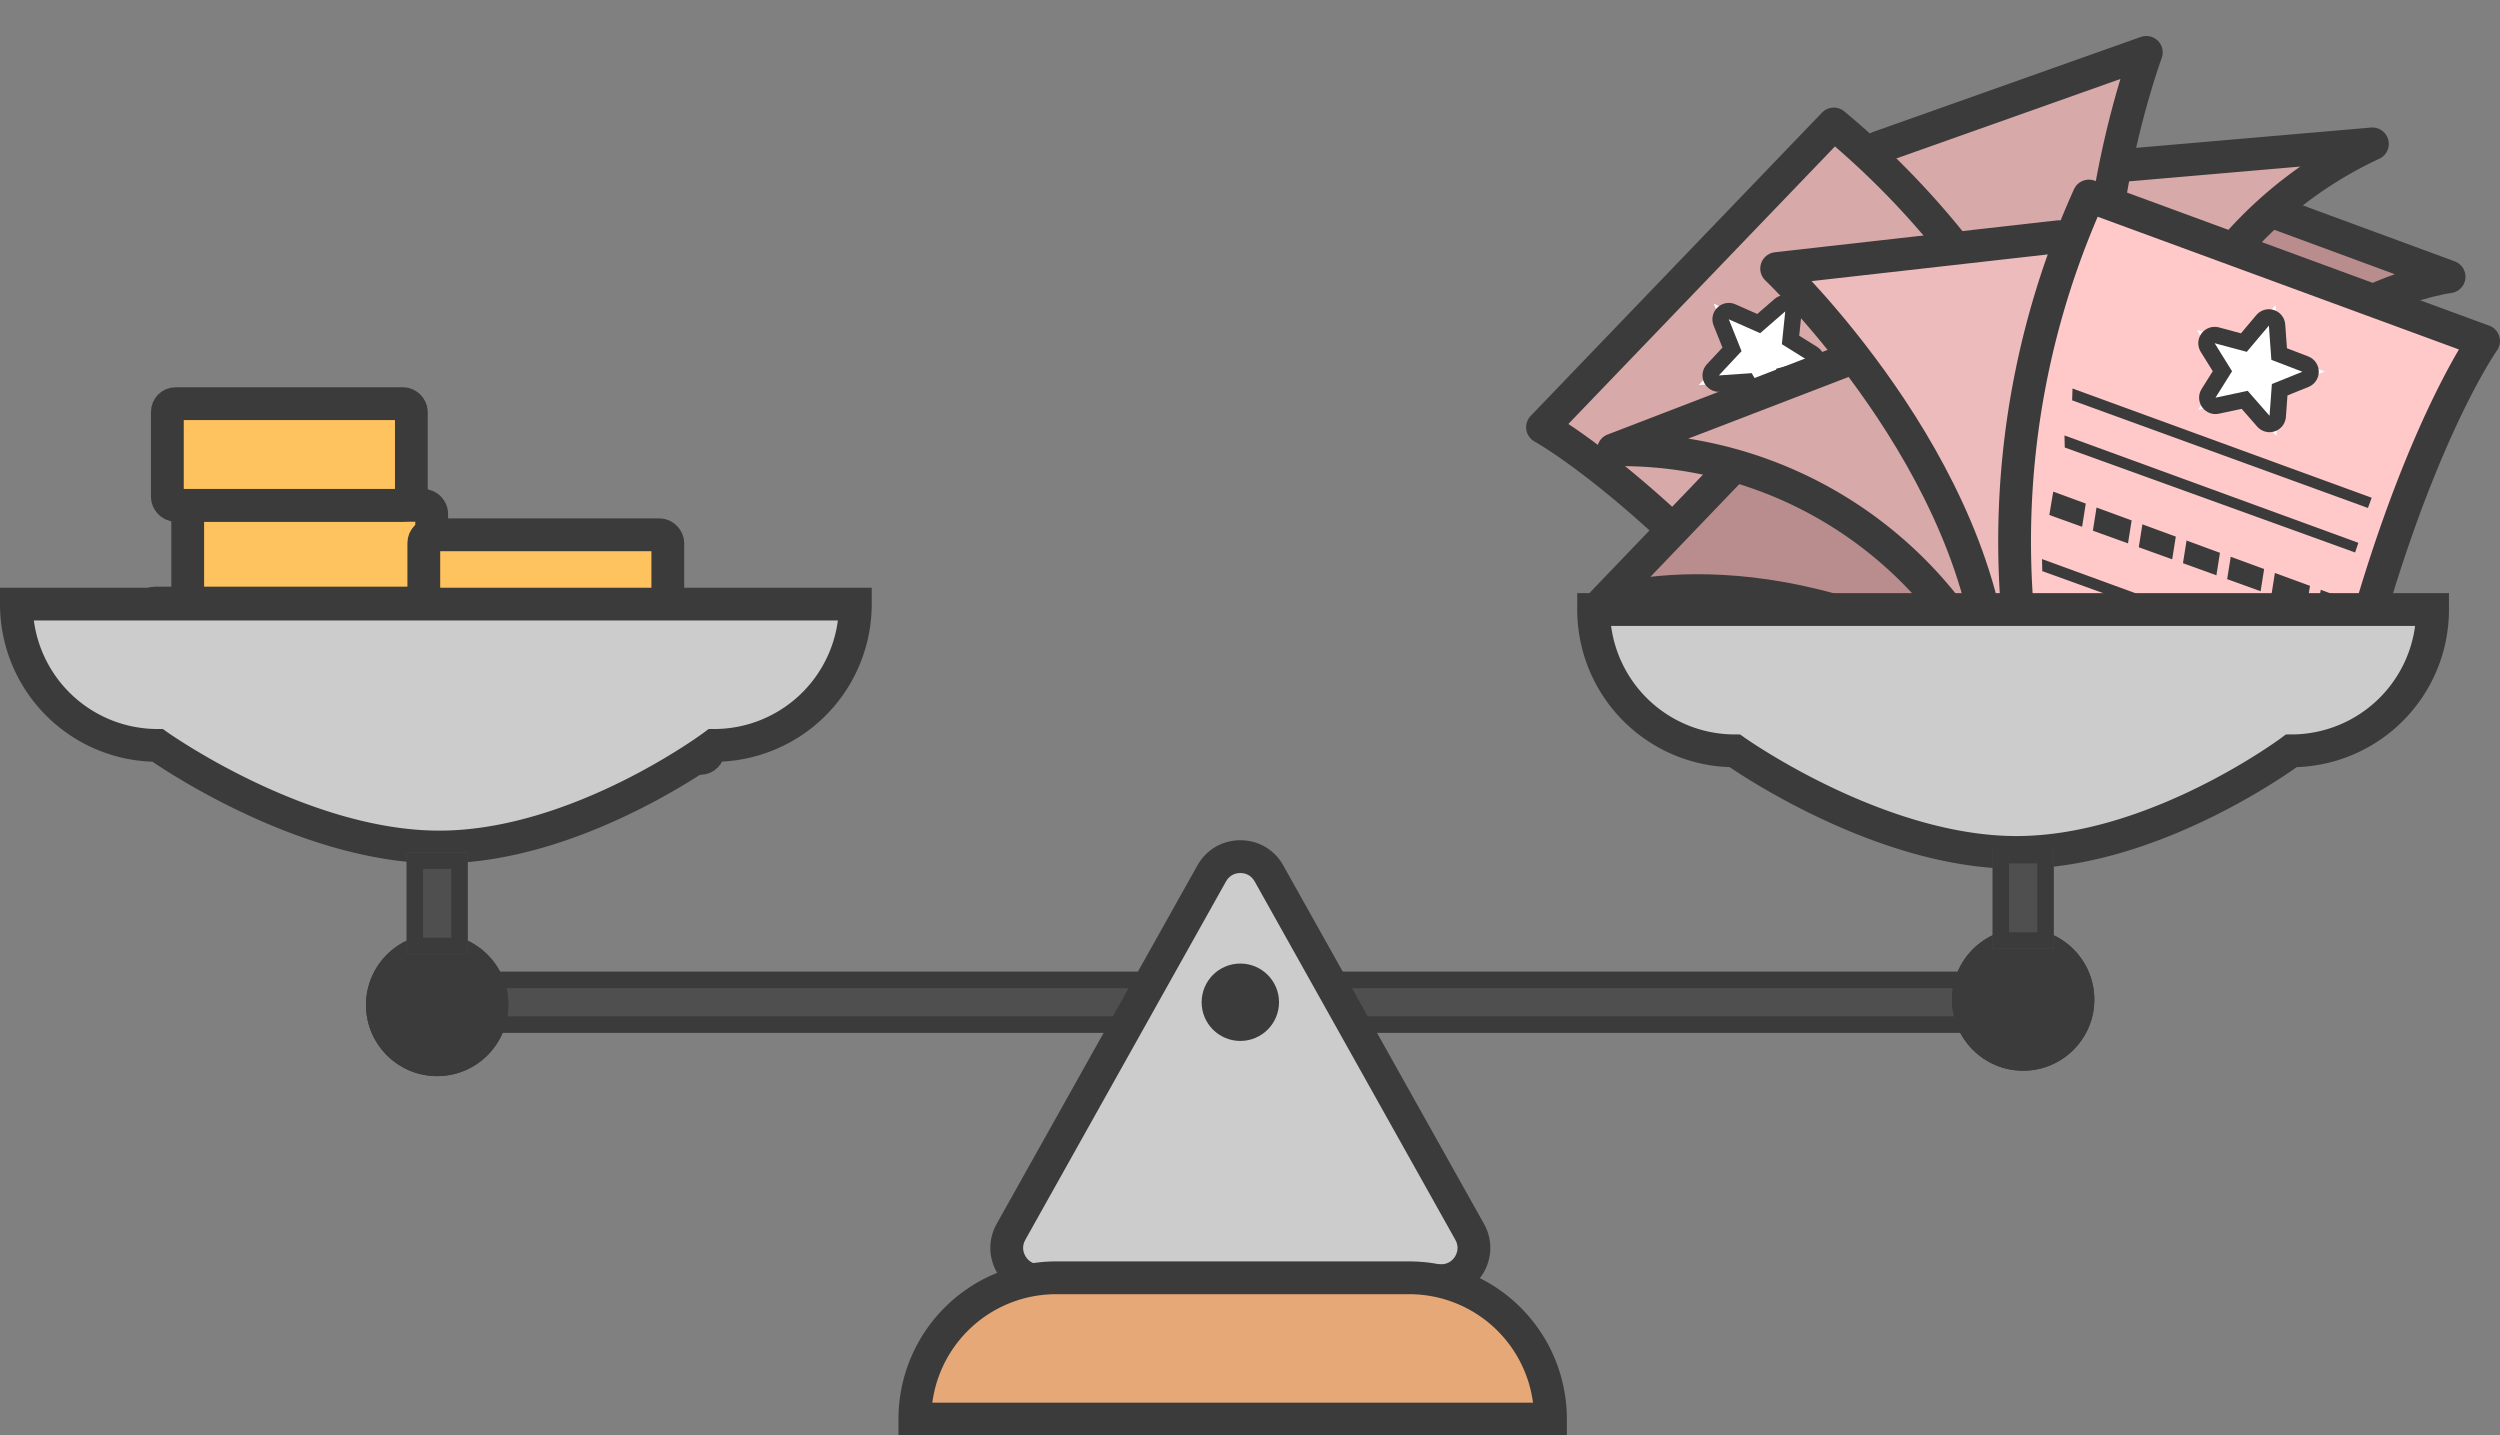 <svg xmlns="http://www.w3.org/2000/svg" width="152.535" height="87.583" viewBox="0 0 152.535 87.583">
  <rect x="0" y="0" width="152.535" height="87.583" fill="#808080" stroke="none"/>
  <g id="Сгруппировать_12117" data-name="Сгруппировать 12117" transform="translate(-894.266 -1013.416)">
    <g id="Сгруппировать_13397" data-name="Сгруппировать 13397" transform="matrix(0.899, -0.438, 0.438, 0.899, 984.506, 1031.528)">
      <path id="Контур_31441" data-name="Контур 31441" d="M-4530.866,4412.6l6.425,6.876s-6.023-.363-8.814.166a89.456,89.456,0,0,0-9.679,3.188l-4.812,1.874s3.88-5.835,6.022-7.75,8.468-5,8.468-5Z" transform="translate(4577.281 -4395.345)" fill="#b98d8d"/>
      <path id="Контур_31438" data-name="Контур 31438" d="M10.222,3.228A41.8,41.8,0,0,1,12.85,13.7c.471,5.221.567,4.642.238,12.729s.4,2.9.4,2.9,2.463-10.813,4.807-13.965S27.471,4.452,27.471,4.452" transform="translate(15.604 -0.066)" fill="#d8a9a9"/>
      <g id="Сгруппировать_12105" data-name="Сгруппировать 12105">
        <path id="Контур_31433" data-name="Контур 31433" d="M343.8,146.968h0l-19.678-1.742s3.806.291,8.794.726,10.884,1.016,10.884,1.016A51.253,51.253,0,0,0,340.228,116l-24.08,8.848s4.267,6,7.972,20.379" transform="translate(-316.148 -116)" fill="#d8a9a9" stroke="#3b3b3b" stroke-linecap="round" stroke-linejoin="round" stroke-width="2"/>
        <g id="Контур_27297" data-name="Контур 27297" transform="matrix(-0.951, 0.309, -0.309, -0.951, 17.391, 12.003)" fill="#fff" stroke-linecap="round" stroke-linejoin="round">
          <path d="M 2.814 6.55 L 2.351 5.411 L 1.683 3.766 L -0.026 3.677 L -1.29 3.611 L -0.322 2.795 L 0.978 1.7 L 0.59 0.154 L 0.303 -0.991 L 1.325 -0.4 L 2.81 0.458 L 4.298 -0.429 L 5.325 -1.042 L 5.039 0.119 L 4.65 1.704 L 5.95 2.795 L 6.923 3.611 L 5.655 3.677 L 3.946 3.766 L 3.278 5.411 L 2.814 6.55 Z" stroke="none"/>
          <path d="M 2.814 5.222 L 3.603 3.283 L 5.629 3.178 L 4.09 1.887 L 4.554 8.094787631307554e-07 L 2.814 1.038 L 1.075 0.033 L 1.539 1.881 L 3.363418500157422e-06 3.178 L 2.026 3.283 L 2.814 5.222 M 2.814 6.222 C 2.408 6.222 2.041 5.976 1.888 5.599 L 1.339 4.249 L -0.052 4.176 C -0.462 4.155 -0.817 3.885 -0.948 3.496 C -1.079 3.107 -0.958 2.678 -0.644 2.413 L 0.417 1.518 L 0.105 0.276 C 0.007 -0.113 0.152 -0.524 0.473 -0.766 C 0.65 -0.899 0.862 -0.967 1.075 -0.967 C 1.247 -0.967 1.42 -0.923 1.575 -0.833 L 2.806 -0.122 L 4.041 -0.859 C 4.2 -0.953 4.377 -1 4.554 -1 C 4.764 -1 4.973 -0.934 5.149 -0.804 C 5.473 -0.564 5.621 -0.153 5.525 0.239 L 5.21 1.521 L 6.272 2.411 C 6.586 2.675 6.708 3.105 6.577 3.495 C 6.447 3.885 6.091 4.155 5.681 4.176 L 4.29 4.249 L 3.741 5.599 C 3.588 5.976 3.221 6.222 2.814 6.222 Z" stroke="none" fill="#3b3b3b"/>
        </g>
        <path id="Контур_33770" data-name="Контур 33770" d="M0,.686,19.426.663V0H.225Z" transform="translate(25.316 12.388) rotate(160)" fill="#3b3b3b"/>
        <path id="Контур_33769" data-name="Контур 33769" d="M0,.686,19.086.661,19.1.039.267,0Z" transform="translate(25.806 15.252) rotate(160)" fill="#3b3b3b"/>
        <path id="Контур_33772" data-name="Контур 33772" d="M0,.686,19.086.661,19.1.039.267,0Z" transform="translate(27.178 22.795) rotate(160)" fill="#3b3b3b"/>
        <path id="Контур_33771" data-name="Контур 33771" d="M0,1.42l18.826-.052L18.939.048.263,0Z" transform="translate(26.743 19.37) rotate(160)" fill="#3b3b3b"/>
        <rect id="Прямоугольник_2187" data-name="Прямоугольник 2187" width="0.686" height="2.743" transform="translate(24.656 21.187) rotate(171)" fill="#ffc9c9"/>
        <rect id="Прямоугольник_2188" data-name="Прямоугольник 2188" width="0.686" height="3.429" transform="translate(21.913 22.558) rotate(171)" fill="#ffc9c9"/>
        <rect id="Прямоугольник_2189" data-name="Прямоугольник 2189" width="0.686" height="3.429" transform="translate(19.17 23.244) rotate(171)" fill="#ffc9c9"/>
        <rect id="Прямоугольник_2190" data-name="Прямоугольник 2190" width="0.686" height="3.429" transform="translate(16.427 23.93) rotate(171)" fill="#ffc9c9"/>
        <rect id="Прямоугольник_2191" data-name="Прямоугольник 2191" width="0.686" height="3.429" transform="translate(13.684 24.616) rotate(171)" fill="#ffc9c9"/>
        <rect id="Прямоугольник_2192" data-name="Прямоугольник 2192" width="0.686" height="3.429" transform="translate(10.941 25.987) rotate(171)" fill="#ffc9c9"/>
      </g>
      <path id="Контур_31439" data-name="Контур 31439" d="M23.406,15.444s-8.726,1.405-12.341,3.979-9.477,10.12-9.477,10.12,1.325-5.84,2.16-8.277,5.44-9.835,5.44-9.835l1.224-1.446Z" transform="translate(28.127 -0.204)" fill="#d8a9a9"/>
      <path id="Контур_31436" data-name="Контур 31436" d="M303,118.144l17.219,1.944s-12.614,12-13.272,25.438" transform="translate(-277.084 -115.664)" fill="none" stroke="#3b3b3b" stroke-linecap="round" stroke-linejoin="round" stroke-width="2"/>
      <path id="Контур_31437" data-name="Контур 31437" d="M302.848,125l14.378,5.53A25.2,25.2,0,0,0,294,144.908" transform="translate(-264.137 -115.046)" fill="none" stroke="#3b3b3b" stroke-linecap="round" stroke-linejoin="round" stroke-width="2"/>
      <path id="Контур_31440" data-name="Контур 31440" d="M10.722,20.757,0,17.641S11.338,15.484,19.081,0" transform="translate(44.925 40.099) rotate(-150)" fill="none" stroke="#3b3b3b" stroke-linecap="round" stroke-linejoin="round" stroke-width="2"/>
    </g>
    <g id="Сгруппировать_13396" data-name="Сгруппировать 13396" transform="translate(990.497 1025.377)">
      <path id="Контур_31441-2" data-name="Контур 31441" d="M-4541.32,4412.6l-6.425,6.876s6.023-.363,8.814.166a89.456,89.456,0,0,1,9.679,3.188l4.812,1.874s-3.88-5.835-6.022-7.75-8.468-5-8.468-5Z" transform="translate(4550.208 -4395.345)" fill="#b98d8d"/>
      <path id="Контур_31438-2" data-name="Контур 31438" d="M27.471,3.228A41.8,41.8,0,0,0,24.843,13.7c-.471,5.221-.567,4.642-.238,12.729s-.4,2.9-.4,2.9S21.743,18.523,19.4,15.371,10.222,4.452,10.222,4.452" transform="translate(2.006 -0.066)" fill="#edbbbb"/>
      <g id="Сгруппировать_12105-2" data-name="Сгруппировать 12105" transform="translate(26.689)">
        <path id="Контур_31433-2" data-name="Контур 31433" d="M317.111,146.968h0l19.678-1.742s-3.806.291-8.794.726-10.884,1.016-10.884,1.016A51.253,51.253,0,0,1,320.681,116l24.08,8.848s-4.267,6-7.972,20.379" transform="translate(-316.148 -116)" fill="#ffc9c9" stroke="#3b3b3b" stroke-linecap="round" stroke-linejoin="round" stroke-width="2"/>
        <g id="Контур_27297-2" data-name="Контур 27297" transform="matrix(0.951, 0.309, -0.309, 0.951, 12.837, 7.036)" fill="#fff" stroke-linecap="round" stroke-linejoin="round">
          <path d="M 5.325 6.265 L 4.298 5.652 L 2.81 4.764 L 1.325 5.623 L 0.303 6.213 L 0.59 5.068 L 0.978 3.523 L -0.322 2.427 L -1.29 1.611 L -0.026 1.545 L 1.683 1.456 L 2.351 -0.188 L 2.814 -1.327 L 3.278 -0.188 L 3.946 1.456 L 5.655 1.545 L 6.923 1.612 L 5.95 2.428 L 4.65 3.518 L 5.039 5.103 L 5.325 6.265 Z" stroke="none"/>
          <path d="M 2.814 4.76837158203125e-07 L 2.026 1.939 L -3.814697265625e-06 2.045 L 1.539 3.342 L 1.075 5.19 L 2.814 4.184 L 4.554 5.222 L 4.09 3.335 L 5.629 2.045 L 3.603 1.939 L 2.814 4.76837158203125e-07 M 2.814 -1 C 3.221 -1 3.588 -0.754 3.741 -0.377 L 4.29 0.973 L 5.681 1.046 C 6.091 1.068 6.447 1.338 6.577 1.728 C 6.708 2.117 6.586 2.547 6.272 2.811 L 5.21 3.701 L 5.525 4.984 C 5.621 5.375 5.473 5.787 5.149 6.026 C 4.973 6.157 4.764 6.222 4.554 6.222 C 4.377 6.222 4.2 6.176 4.041 6.081 L 2.806 5.344 L 1.575 6.055 C 1.42 6.145 1.247 6.19 1.075 6.19 C 0.862 6.19 0.65 6.122 0.473 5.988 C 0.152 5.746 0.007 5.336 0.105 4.946 L 0.417 3.704 L -0.644 2.809 C -0.958 2.545 -1.079 2.115 -0.948 1.726 C -0.817 1.337 -0.462 1.068 -0.052 1.046 L 1.339 0.974 L 1.888 -0.377 C 2.041 -0.754 2.408 -1 2.814 -1 Z" stroke="none" fill="#3b3b3b"/>
        </g>
        <path id="Контур_33770-2" data-name="Контур 33770" d="M0,0,19.426.022V.686H.225Z" transform="matrix(0.94, 0.342, -0.342, 0.94, 3.532, 11.744)" fill="#3b3b3b"/>
        <path id="Контур_33769-2" data-name="Контур 33769" d="M0,0,19.086.025,19.1.647.267.686Z" transform="matrix(0.94, 0.342, -0.342, 0.94, 3.042, 14.607)" fill="#3b3b3b"/>
        <path id="Контур_33772-2" data-name="Контур 33772" d="M0,0,19.086.025,19.1.647.267.686Z" transform="matrix(0.94, 0.342, -0.342, 0.94, 1.671, 22.15)" fill="#3b3b3b"/>
        <path id="Контур_33771-2" data-name="Контур 33771" d="M0,0,18.826.052l.113,1.319L.263,1.42Z" transform="matrix(0.94, 0.342, -0.342, 0.94, 2.356, 18.036)" fill="#3b3b3b"/>
        <rect id="Прямоугольник_2187-2" data-name="Прямоугольник 2187" width="0.686" height="2.743" transform="translate(4.387 18.478) rotate(9)" fill="#ffc9c9"/>
        <rect id="Прямоугольник_2188-2" data-name="Прямоугольник 2188" width="0.686" height="3.429" transform="translate(7.238 19.172) rotate(9)" fill="#ffc9c9"/>
        <rect id="Прямоугольник_2189-2" data-name="Прямоугольник 2189" width="0.686" height="3.429" transform="translate(9.98 19.858) rotate(9)" fill="#ffc9c9"/>
        <rect id="Прямоугольник_2190-2" data-name="Прямоугольник 2190" width="0.686" height="3.429" transform="translate(12.723 20.543) rotate(9)" fill="#ffc9c9"/>
        <rect id="Прямоугольник_2191-2" data-name="Прямоугольник 2191" width="0.686" height="3.429" transform="translate(15.466 21.229) rotate(9)" fill="#ffc9c9"/>
        <rect id="Прямоугольник_2192-2" data-name="Прямоугольник 2192" width="0.686" height="3.429" transform="translate(18.209 22.601) rotate(9)" fill="#ffc9c9"/>
      </g>
      <path id="Контур_31439-2" data-name="Контур 31439" d="M1.588,15.444s8.726,1.405,12.341,3.979,9.477,10.12,9.477,10.12-1.325-5.84-2.16-8.277-5.44-9.835-5.44-9.835L14.583,9.984Z" transform="translate(2.182 -0.204)" fill="#d8a9a9"/>
      <path id="Контур_31436-2" data-name="Контур 31436" d="M320.219,118.144,303,120.089s12.614,12,13.272,25.438" transform="translate(-290.831 -115.664)" fill="none" stroke="#3b3b3b" stroke-linecap="round" stroke-linejoin="round" stroke-width="2"/>
      <path id="Контур_31437-2" data-name="Контур 31437" d="M308.378,125,294,130.53a25.2,25.2,0,0,1,23.226,14.378" transform="translate(-291.786 -115.046)" fill="none" stroke="#3b3b3b" stroke-linecap="round" stroke-linejoin="round" stroke-width="2"/>
      <path id="Контур_31440-2" data-name="Контур 31440" d="M10.722,0,0,3.116S11.339,5.272,19.081,20.757" transform="translate(0 22.124) rotate(-30)" fill="none" stroke="#3b3b3b" stroke-linecap="round" stroke-linejoin="round" stroke-width="2"/>
    </g>
    <g id="Сгруппировать_12119" data-name="Сгруппировать 12119" transform="translate(898.747 1007.879)">
      <g id="funds-coin-money_bag" data-name="funds-coin-money bag" transform="translate(0)">
        <g id="Сгруппировать_12121" data-name="Сгруппировать 12121" transform="translate(4.49 31.166)">
          <rect id="Прямоугольник_1667" data-name="Прямоугольник 1667" width="14.887" height="4.962" rx="0.5" transform="translate(14.887 16.128) rotate(180)" fill="#fec25f" stroke="#3b3b3b" stroke-linecap="round" stroke-linejoin="round" stroke-width="2"/>
          <rect id="Прямоугольник_1668" data-name="Прямоугольник 1668" width="14.887" height="5.962" rx="0.5" transform="translate(17.369 11.166) rotate(180)" fill="#fec25f" stroke="#3b3b3b" stroke-linecap="round" stroke-linejoin="round" stroke-width="2"/>
          <rect id="Прямоугольник_1669" data-name="Прямоугольник 1669" width="14.887" height="6.203" rx="0.5" transform="translate(16.128 5.203) rotate(180)" fill="#fec25f" stroke="#3b3b3b" stroke-linecap="round" stroke-linejoin="round" stroke-width="2"/>
        </g>
        <g id="Сгруппировать_12120" data-name="Сгруппировать 12120" transform="translate(21.377 25.76)">
          <rect id="Прямоугольник_1666" data-name="Прямоугольник 1666" width="16.128" height="7.444" rx="0.5" transform="translate(17.369 26.053) rotate(-180)" fill="#fec25f" stroke="#3b3b3b" stroke-linecap="round" stroke-linejoin="round" stroke-width="2"/>
          <rect id="Прямоугольник_1667-2" data-name="Прямоугольник 1667" width="14.887" height="6.203" rx="0.5" transform="translate(14.887 18.609) rotate(180)" fill="#fec25f" stroke="#3b3b3b" stroke-linecap="round" stroke-linejoin="round" stroke-width="2"/>
        </g>
      </g>
    </g>
    <g id="Прямоугольник_1663" data-name="Прямоугольник 1663" transform="translate(1018.327 1076.428) rotate(-180)" fill="#4f4f4f" stroke="#3b3b3b" stroke-width="1">
      <rect width="96.768" height="3.722" stroke="none"/>
      <rect x="0.5" y="0.5" width="95.768" height="2.722" fill="none"/>
    </g>
    <path id="Контур_31460" data-name="Контур 31460" d="M51.188,14.821H0A8.619,8.619,0,0,1,8.618,6.2S16.9,0,25.385,0,42.57,6.2,42.57,6.2a8.619,8.619,0,0,1,8.618,8.618Z" transform="translate(1042.687 1065.427) rotate(180)" fill="#ccc" stroke="#3b3b3b" stroke-miterlimit="10" stroke-width="2"/>
    <path id="Контур_31461" data-name="Контур 31461" d="M51.188,14.821H0A8.619,8.619,0,0,1,8.618,6.2S16.9,0,25.385,0,42.57,6.2,42.57,6.2a8.619,8.619,0,0,1,8.618,8.618Z" transform="translate(946.454 1065.096) rotate(180)" fill="#ccc" stroke="#3b3b3b" stroke-miterlimit="10" stroke-width="2"/>
    <g id="Многоугольник_1" data-name="Многоугольник 1" transform="translate(952.575 1061.541)" fill="#ccc">
      <path d="M 29.619 30.015 L 5.118 30.015 C 4.401 30.015 3.756 29.646 3.393 29.027 C 3.03 28.408 3.023 27.664 3.373 27.038 L 15.624 5.163 C 15.982 4.522 16.635 4.14 17.369 4.14 C 18.103 4.14 18.755 4.522 19.114 5.163 L 31.364 27.038 C 31.714 27.664 31.707 28.408 31.344 29.027 C 30.981 29.646 30.336 30.015 29.619 30.015 Z" stroke="none"/>
      <path d="M 17.369 5.14 C 17.192 5.14 16.755 5.19 16.496 5.651 L 4.246 27.527 C 3.993 27.978 4.169 28.372 4.256 28.521 C 4.343 28.67 4.601 29.015 5.118 29.015 L 29.619 29.015 C 30.136 29.015 30.394 28.67 30.482 28.521 C 30.569 28.372 30.744 27.978 30.491 27.527 L 18.241 5.651 C 17.983 5.19 17.545 5.14 17.369 5.14 M 17.369 3.14 C 18.391 3.14 19.413 3.651 19.986 4.674 L 32.236 26.549 C 33.356 28.549 31.911 31.015 29.619 31.015 L 5.118 31.015 C 2.826 31.015 1.381 28.549 2.501 26.549 L 14.751 4.674 C 15.324 3.651 16.346 3.14 17.369 3.14 Z" stroke="none" fill="#3b3b3b"/>
    </g>
    <circle id="Эллипс_186" data-name="Эллипс 186" cx="1.861" cy="1.861" r="1.861" transform="translate(968.082 1072.706)" fill="#3b3b3b" stroke="#3b3b3b" stroke-width="1"/>
    <g id="Эллипс_195" data-name="Эллипс 195" transform="translate(916.597 1070.391)" fill="#3b3b3b" stroke="#3b3b3b" stroke-width="1">
      <circle cx="4.342" cy="4.342" r="4.342" stroke="none"/>
      <circle cx="4.342" cy="4.342" r="3.842" fill="none"/>
    </g>
    <g id="Эллипс_188" data-name="Эллипс 188" transform="translate(1013.365 1070.06)" fill="#3b3b3b" stroke="#3b3b3b" stroke-width="1">
      <circle cx="4.342" cy="4.342" r="4.342" stroke="none"/>
      <circle cx="4.342" cy="4.342" r="3.842" fill="none"/>
    </g>
    <g id="Прямоугольник_1680" data-name="Прямоугольник 1680" transform="translate(919.078 1065.428)" fill="#4f4f4f" stroke="#3b3b3b" stroke-width="1">
      <rect width="3.722" height="6.203" stroke="none"/>
      <rect x="0.5" y="0.5" width="2.722" height="5.203" fill="none"/>
    </g>
    <g id="Прямоугольник_1665" data-name="Прямоугольник 1665" transform="translate(1015.846 1065.097)" fill="#4f4f4f" stroke="#3b3b3b" stroke-width="1">
      <rect width="3.722" height="6.203" stroke="none"/>
      <rect x="0.5" y="0.5" width="2.722" height="5.203" fill="none"/>
    </g>
    <path id="Контур_31462" data-name="Контур 31462" d="M421.782,339.618H383A8.619,8.619,0,0,1,391.618,331h21.546a8.619,8.619,0,0,1,8.618,8.618Z" transform="translate(567.085 760.38)" fill="#e5a876" stroke="#3b3b3b" stroke-miterlimit="10" stroke-width="2"/>
  </g>
</svg>

